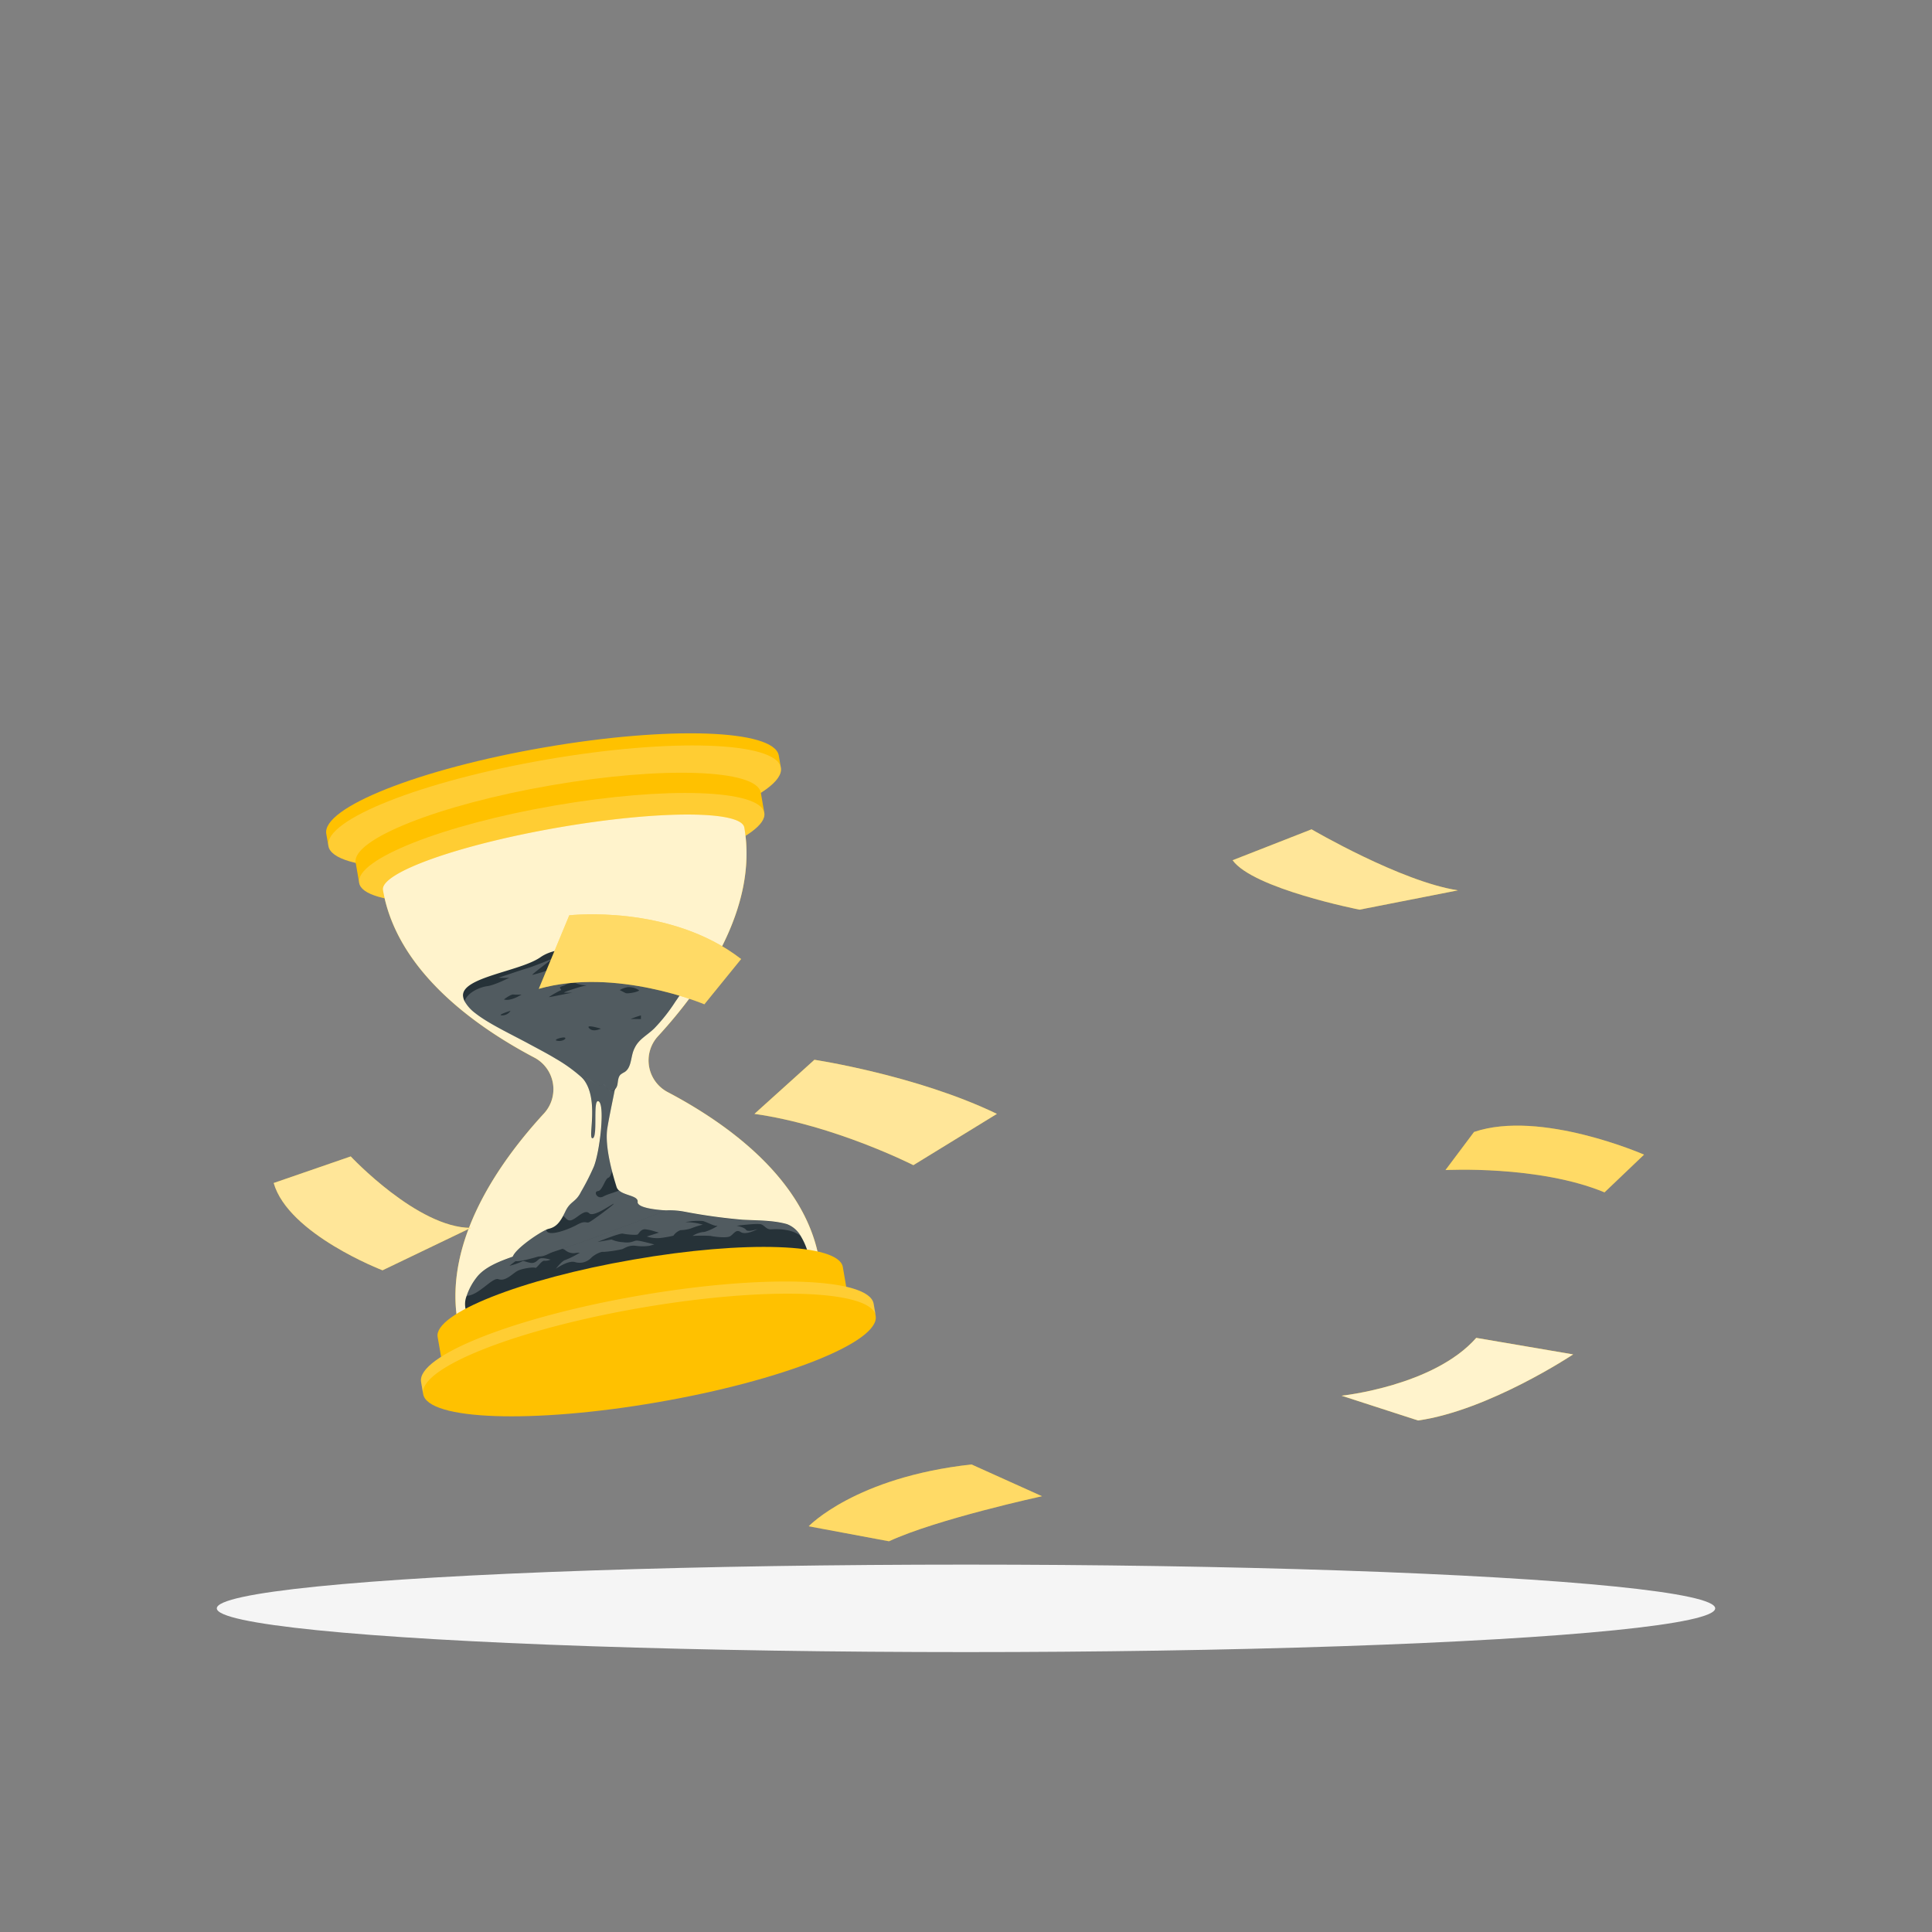 <svg xmlns="http://www.w3.org/2000/svg" viewBox="0 0 500 500"><rect x="0" y="0" width="500" height="500" fill="#808080" stroke="none"/><g id="freepik--Shadow--inject-469"><ellipse id="freepik--path--inject-469" cx="250" cy="416.24" rx="193.89" ry="11.32" style="fill:#f5f5f5"></ellipse></g><g id="freepik--Hourglass--inject-469"><path d="M140.88,193.43C108.54,199,83.28,209,84.44,215.79l.55,3.14h0c1.16,6.75,28.33,7.7,60.66,2.1s57.61-15.6,56.44-22.35l-.54-3.14C200.38,188.78,173.22,187.84,140.88,193.43Z" style="fill:#FFC100"></path><ellipse cx="143.54" cy="208.8" rx="59.42" ry="12.41" transform="translate(-33.48 27.51) rotate(-9.81)" style="fill:#fff;opacity:0.2"></ellipse><path d="M142.58,203.25c-29,5-51.58,14-50.53,20l.9,5.23h0c1,6.05,25.37,6.89,54.32,1.88s51.58-14,50.53-20h0l-.9-5.22C195.85,199.09,171.53,198.24,142.58,203.25Z" style="fill:#FFC100"></path><ellipse cx="145.38" cy="219.43" rx="53.2" ry="11.11" transform="translate(-35.27 27.98) rotate(-9.81)" style="fill:#fff;opacity:0.2"></ellipse><path d="M172.81,282.64a9.26,9.26,0,0,1-2.51-14.48c11.73-12.77,25.93-33.1,22.33-54-.78-4.47-22.34-4.48-48.16,0s-46.13,11.72-45.36,16.19c3.61,20.87,23.81,35.25,39.15,43.34a9.26,9.26,0,0,1,2.51,14.48c-11.74,12.76-25.94,33.09-22.33,54,.78,4.48,22.34,4.49,48.16,0S212.73,330.45,212,326C208.35,305.1,188.14,290.72,172.81,282.64Z" style="fill:#FFC100"></path><path d="M172.81,282.64a9.26,9.26,0,0,1-2.51-14.48c11.73-12.77,25.93-33.1,22.33-54-.78-4.47-22.34-4.48-48.16,0s-46.13,11.72-45.36,16.19c3.61,20.87,23.81,35.25,39.15,43.34a9.26,9.26,0,0,1,2.51,14.48c-11.74,12.76-25.94,33.09-22.33,54,.78,4.48,22.34,4.49,48.16,0S212.73,330.45,212,326C208.35,305.1,188.14,290.72,172.81,282.64Z" style="fill:#fff;opacity:0.8"></path><path d="M209.66,327.17c.46,4.69-82.72,20.88-88.25,13.69a5.84,5.84,0,0,1-.62-5.55,15.88,15.88,0,0,1,2.48-4.61c2.57-3.48,8.24-5,12.08-6.4,2.59-.95,5.2-1.82,7.81-2.72,2.8-1,5.68-.3,8.11-2.43,1.46-1.27,2.55-3.16,4.42-3.62,1.39-.34,2.88.21,4.25-.16,1.78-.48,3.05-2.4,4.89-2.43a11.56,11.56,0,0,1,2.67.65c1.6.34,3.24-.19,4.88-.34a20.53,20.53,0,0,1,4.82.35,146.72,146.72,0,0,0,15,2.07c3.71.2,7.82.11,11.44,1.13a6.9,6.9,0,0,1,3.68,3.24h0A17.38,17.38,0,0,1,209.66,327.17Z" style="fill:#263238"></path><path d="M182.08,317c.07,0,0,0-.17,0Z" style="fill:#fff;opacity:0.2"></path><path d="M207.35,320c-2.3-2.08-6.55-1.94-7.77-1.85s-1.65-.95-2.57-1.29-6.36.36-6.36.36,2,.39,2.42,1.05,2.7-.1,3-.19c-.31.18-3.09,1.64-4.4.76s-1.85.76-2.89,1.18-4.32,0-4.85-.17a41.42,41.42,0,0,0-4.7,0,6.69,6.69,0,0,1,2.68-1c.88.1,4.39-1.75,3.67-1.62s-2.36-.83-3.64-1.23a17.09,17.09,0,0,0-4.64.3,15.13,15.13,0,0,1,4.59.64,21.71,21.71,0,0,0-3,.95,9.8,9.8,0,0,1-2.76.47,3.86,3.86,0,0,0-1.86,1.44,28.59,28.59,0,0,1-3.47.6,8.42,8.42,0,0,1-3.41-.4l3.16-1-1.08-.31a12.58,12.58,0,0,0-2.28-.53c-1.27-.21-1.81,1-2.12,1.29s-3.09,0-3.87-.19-6.55,2.15-6.55,2.15l3.61-.62a8.83,8.83,0,0,0,2.95.69c2.41.32,2.76-.48,3.77-.41s4.36,1,4.36,1l-1.3.35a12.53,12.53,0,0,1-3.46,0c-2-.27-3.08.78-3.68.89a30.82,30.82,0,0,1-4.69.68c-.65-.14-2.36.66-3.3,1.62a4.11,4.11,0,0,1-4.16,1c-1.82-.47-4.89,1.75-4.89,1.75s1.61-2.13,2.45-2.28a22.9,22.9,0,0,0,3.75-1.88,7.14,7.14,0,0,0-1.34.11,3.39,3.39,0,0,1-2.49-.81c-1-.69-2-.15-3.47.6s-3.05,1.64-4.6.55-6.3,2.94-6.3,2.94a17.89,17.89,0,0,0,3.15-1.08c.44-.36.75,0,2.15.29s1.86-.69,2.55-1.06,2.76.25,2.76.25a3.11,3.11,0,0,1-1.57.29c-.76-.12-2,2.07-2.4,1.83s-3.31.14-4.56.79-3.09,2.82-4.94,2.15c-1.57-.57-5.11,4.24-8.22,4.3a15.88,15.88,0,0,1,2.48-4.61c2.57-3.48,8.24-5,12.08-6.4,2.59-.95,5.2-1.82,7.81-2.72,2.8-1,5.68-.3,8.11-2.43,1.46-1.27,2.55-3.16,4.42-3.62,1.39-.34,2.88.21,4.25-.16,1.78-.48,3.05-2.4,4.89-2.43a11.56,11.56,0,0,1,2.67.65c1.6.34,3.24-.19,4.88-.34a20.53,20.53,0,0,1,4.82.35,146.72,146.72,0,0,0,15,2.07c3.71.2,7.82.11,11.44,1.13A6.9,6.9,0,0,1,207.35,320Z" style="fill:#fff;opacity:0.2"></path><path d="M163.8,326c-29,5-51.58,14-50.54,20l.91,5.23h0c1,6,25.36,6.89,54.32,1.88s51.58-14,50.53-20h0l-.9-5.22C217.07,321.79,192.75,320.94,163.8,326Z" style="fill:#FFC100"></path><path d="M165.41,335.3c-32.33,5.59-57.6,15.6-56.43,22.36l.54,3.13h0c1.17,6.76,28.33,7.7,60.67,2.11s57.6-15.6,56.43-22.36l-.54-3.13C224.91,330.65,197.75,329.71,165.41,335.3Z" style="fill:#FFC100"></path><path d="M128.16,366.48l-2.34-.11Z" style="fill:#fff;opacity:0.2"></path><path d="M182.06,360.59l-.21,0Z" style="fill:#fff;opacity:0.2"></path><path d="M115.7,365c.32.09.66.17,1,.25C116.36,365.13,116,365.05,115.7,365Z" style="fill:#fff;opacity:0.2"></path><path d="M165.41,335.3c-32.33,5.59-57.6,15.6-56.43,22.36l.54,3.13a4.06,4.06,0,0,0,2.21,2.64,4.06,4.06,0,0,1-2.21-2.64C108.35,354,133.62,344,166,338.44s59.49-4.65,60.66,2.1h0l-.54-3.13C224.91,330.65,197.75,329.71,165.41,335.3Z" style="fill:#fff;opacity:0.2"></path><path d="M160.47,274.28c-.63,5-2.46,12.57-3.28,17.62s1.64,12.88,2.37,15.25,5.66,2,5.46,3.89,7.36,2.21,7.36,2.21-35.42,14-39,13.11,6.64-7.88,8.6-8.34,3-1.67,4.32-4.47,2.68-2.3,4.06-5.11a63.39,63.39,0,0,0,3.32-6.49c1.57-3.9,2.93-15.89,1.28-16.9s-.15,9.19-1.57,9.53,1.85-10.08-2.46-15.34S160.47,274.28,160.47,274.28Z" style="fill:#263238"></path><path d="M172.37,313.25s-35.41,14-39,13.11c-3.27-.81,5.09-6.8,8-8.11.19,2.06,5.74-.05,7.94-1.27s2.37-.33,3.18-.69,6.95-4.94,6.31-4.75-5.21,3.56-6.31,2.46-2.92,1-4.28,1.64c-1.18.57-1.48-.12-2.46-1,.19-.35.37-.73.56-1.13,1.29-2.8,2.67-2.3,4-5.11A60.79,60.79,0,0,0,153.7,302c1.58-3.9,2.94-15.89,1.3-16.9s-.16,9.19-1.57,9.52,1.83-10.07-2.47-15.33,9.51-5,9.51-5c-.63,5-2.46,12.57-3.28,17.62-.54,3.31.33,7.81,1.2,11.19-.23.82-.55,1.57-.93,1.69-.91.27-1.55,3.38-2.74,3.47s-.19,2.28,1.46,1.37c1.09-.6,2.81-1,4-1.52,1.54,1.37,5,1.35,4.82,2.94C164.83,312.94,172.37,313.25,172.37,313.25Z" style="fill:#fff;opacity:0.2"></path><path d="M179.68,251.42l-.42.69a84.83,84.83,0,0,1-4.52,7.18,44.46,44.46,0,0,1-5.43,6.87c-1.92,1.85-3.88,2.72-5,4.93a7.72,7.72,0,0,0-.65,1.73c-.42,1.67-.55,3.68-2,4.62a7.55,7.55,0,0,0-1,.61c-.73.63-.69,1.73-.88,2.67s-1.1,2-2,1.54-.94-1.61-1.75-1.57a3.12,3.12,0,0,0-.59.19c-.82.21-1.58-.43-2.21-1s-1.53-1.09-2.25-.65a40.15,40.15,0,0,0-7.14-5.23c-2.08-1.26-4.24-2.39-6.51-3.61-5-2.72-10.8-5.4-14.3-8.16a10.06,10.06,0,0,1-2.79-3.1,4,4,0,0,1-.4-1.29c-.58-4.94,14.71-6.41,20-10.09s13.55-1.32,17-2.09,7.38.32,11.05.05,5.93-1.33,8.07.23,4.51,1.09,5,2.28C181.2,249,180.3,250.44,179.68,251.42Z" style="fill:#263238"></path><path d="M175,249.86c-3.16-.61,3.29-.73,2.8-1.1s-2.07-1.57-5.59-1.45-6.46-.12-7.21,0,2.45,1.09,2.45,1.09H159.2c-2.68,0,1.83-1.09,1.83-1.09H147.14c.37,0,3.05,1.58,1.46,1.58s-3.29.85-5.48,1.7a37.31,37.31,0,0,1-5.35,1.71c-.36,0,5-4,5.33-4.26-.33.14-4.8,2-6.67,2.55s-7,2.32-7.44,2.44a21.6,21.6,0,0,0,2.81,0s-3.78,1.95-5.72,2.19c-1.46.18-5,1.38-5.86,3.92a10.06,10.06,0,0,0,2.79,3.1c3.5,2.76,9.28,5.44,14.3,8.16,2.27,1.22,4.43,2.35,6.51,3.61a40.15,40.15,0,0,1,7.14,5.23c.72-.44,1.63.1,2.25.65s1.39,1.2,2.21,1a3.12,3.12,0,0,1,.59-.19c.81,0,1,1.2,1.75,1.57s1.75-.6,2-1.54.15-2,.88-2.67a7.55,7.55,0,0,1,1-.61c1.46-.94,1.59-2.95,2-4.62a7.72,7.72,0,0,1,.65-1.73c1.15-2.21,3.11-3.08,5-4.93a44.46,44.46,0,0,0,5.43-6.87,84.83,84.83,0,0,0,4.52-7.18C178.14,250.21,178.19,250.47,175,249.86Zm-45.23,12.91c-1.06-.12,2.37-1.19,2.37-1.19A2.57,2.57,0,0,1,129.79,262.77Zm.64-4.11s1.73-1.37,2.46-1.28a15.37,15.37,0,0,0,2.11,0S132.26,259.21,130.43,258.66Zm13.79,10.69c-1.25-.24,1.32-1,1.94-.83S145.68,269.62,144.22,269.35Zm6.17-14s-5.3,1.56-4.23,1.56h2c-.37,0-5.85,1.19-6.12,1.14a25.77,25.77,0,0,1,3.26-1.84s-.39-.49-.37-.67,1.24-.55,1.24-.55c.43-.37,2.35-.91,3.08-.46a7,7,0,0,0,2.65.46Zm2.23,10.87c-1.48-1.35,2.91,0,2.91,0S153.62,267.15,152.62,266.24ZM155,251.72c2-1.37,2.5,0,2.5,0S154.35,252.16,155,251.72Zm6.93,5.3-1.54-.79a5.73,5.73,0,0,1,2.1-.76,4.9,4.9,0,0,1,2.83.76C165.86,256.56,162.46,257.29,161.92,257Zm3.94,6.72s-2.46-.06-2.7,0a21,21,0,0,1,2.7-.95Zm3.82-9.89s1.75-.38,2.57.53C173.36,255.6,169.68,253.85,169.68,253.85Z" style="fill:#fff;opacity:0.2"></path></g><g id="freepik--sheets-1--inject-469"><path d="M319,222.63l20.43-8s23.16,13.55,37.88,15.79l-25.46,5S324.3,230,319,222.63Z" style="fill:#FFC100"></path><path d="M195.25,288.27l15.52-14s26.53,4,47.23,14l-21.62,13.27S216,291.19,195.25,288.27Z" style="fill:#FFC100"></path><path d="M70.83,306.16l19.94-6.88s17.3,18.49,31.09,18.49L99,328.75S74.63,319.42,70.83,306.16Z" style="fill:#FFC100"></path><path d="M147.33,236.88s26-3,44.47,11.32l-9.51,11.71s-22.85-9.66-42.85-4Z" style="fill:#FFC100"></path><path d="M382.05,346.24l25.08,4.28S385.36,365,367,367.62l-19.79-6.41S371.07,358.72,382.05,346.24Z" style="fill:#FFC100"></path><path d="M374.09,302.81s24.11-1.3,41.16,5.77l10.23-9.76s-26.77-11.73-44-5.87Z" style="fill:#FFC100"></path><path d="M209.29,395s12.05-12.69,42.14-16l18.24,8.22s-27.21,5.91-39.6,11.66Z" style="fill:#FFC100"></path><path d="M319,222.63l20.43-8s23.16,13.55,37.88,15.79l-25.46,5S324.3,230,319,222.63Z" style="fill:#fff;opacity:0.6"></path><path d="M195.25,288.27l15.52-14s26.53,4,47.23,14l-21.62,13.27S216,291.19,195.25,288.27Z" style="fill:#fff;opacity:0.6"></path><path d="M70.83,306.16l19.94-6.88s17.3,18.49,31.09,18.49L99,328.75S74.63,319.42,70.83,306.16Z" style="fill:#fff;opacity:0.6"></path><path d="M147.33,236.88s26-3,44.47,11.32l-9.51,11.71s-22.85-9.66-42.85-4Z" style="fill:#fff;opacity:0.4"></path><path d="M382.05,346.24l25.08,4.28S385.36,365,367,367.62l-19.79-6.41S371.07,358.72,382.05,346.24Z" style="fill:#fff;opacity:0.8"></path><path d="M374.09,302.81s24.11-1.3,41.16,5.77l10.23-9.76s-26.77-11.73-44-5.87Z" style="fill:#fff;opacity:0.4"></path><path d="M209.29,395s12.05-12.69,42.14-16l18.24,8.22s-27.21,5.91-39.6,11.66Z" style="fill:#fff;opacity:0.4"></path></g></svg>